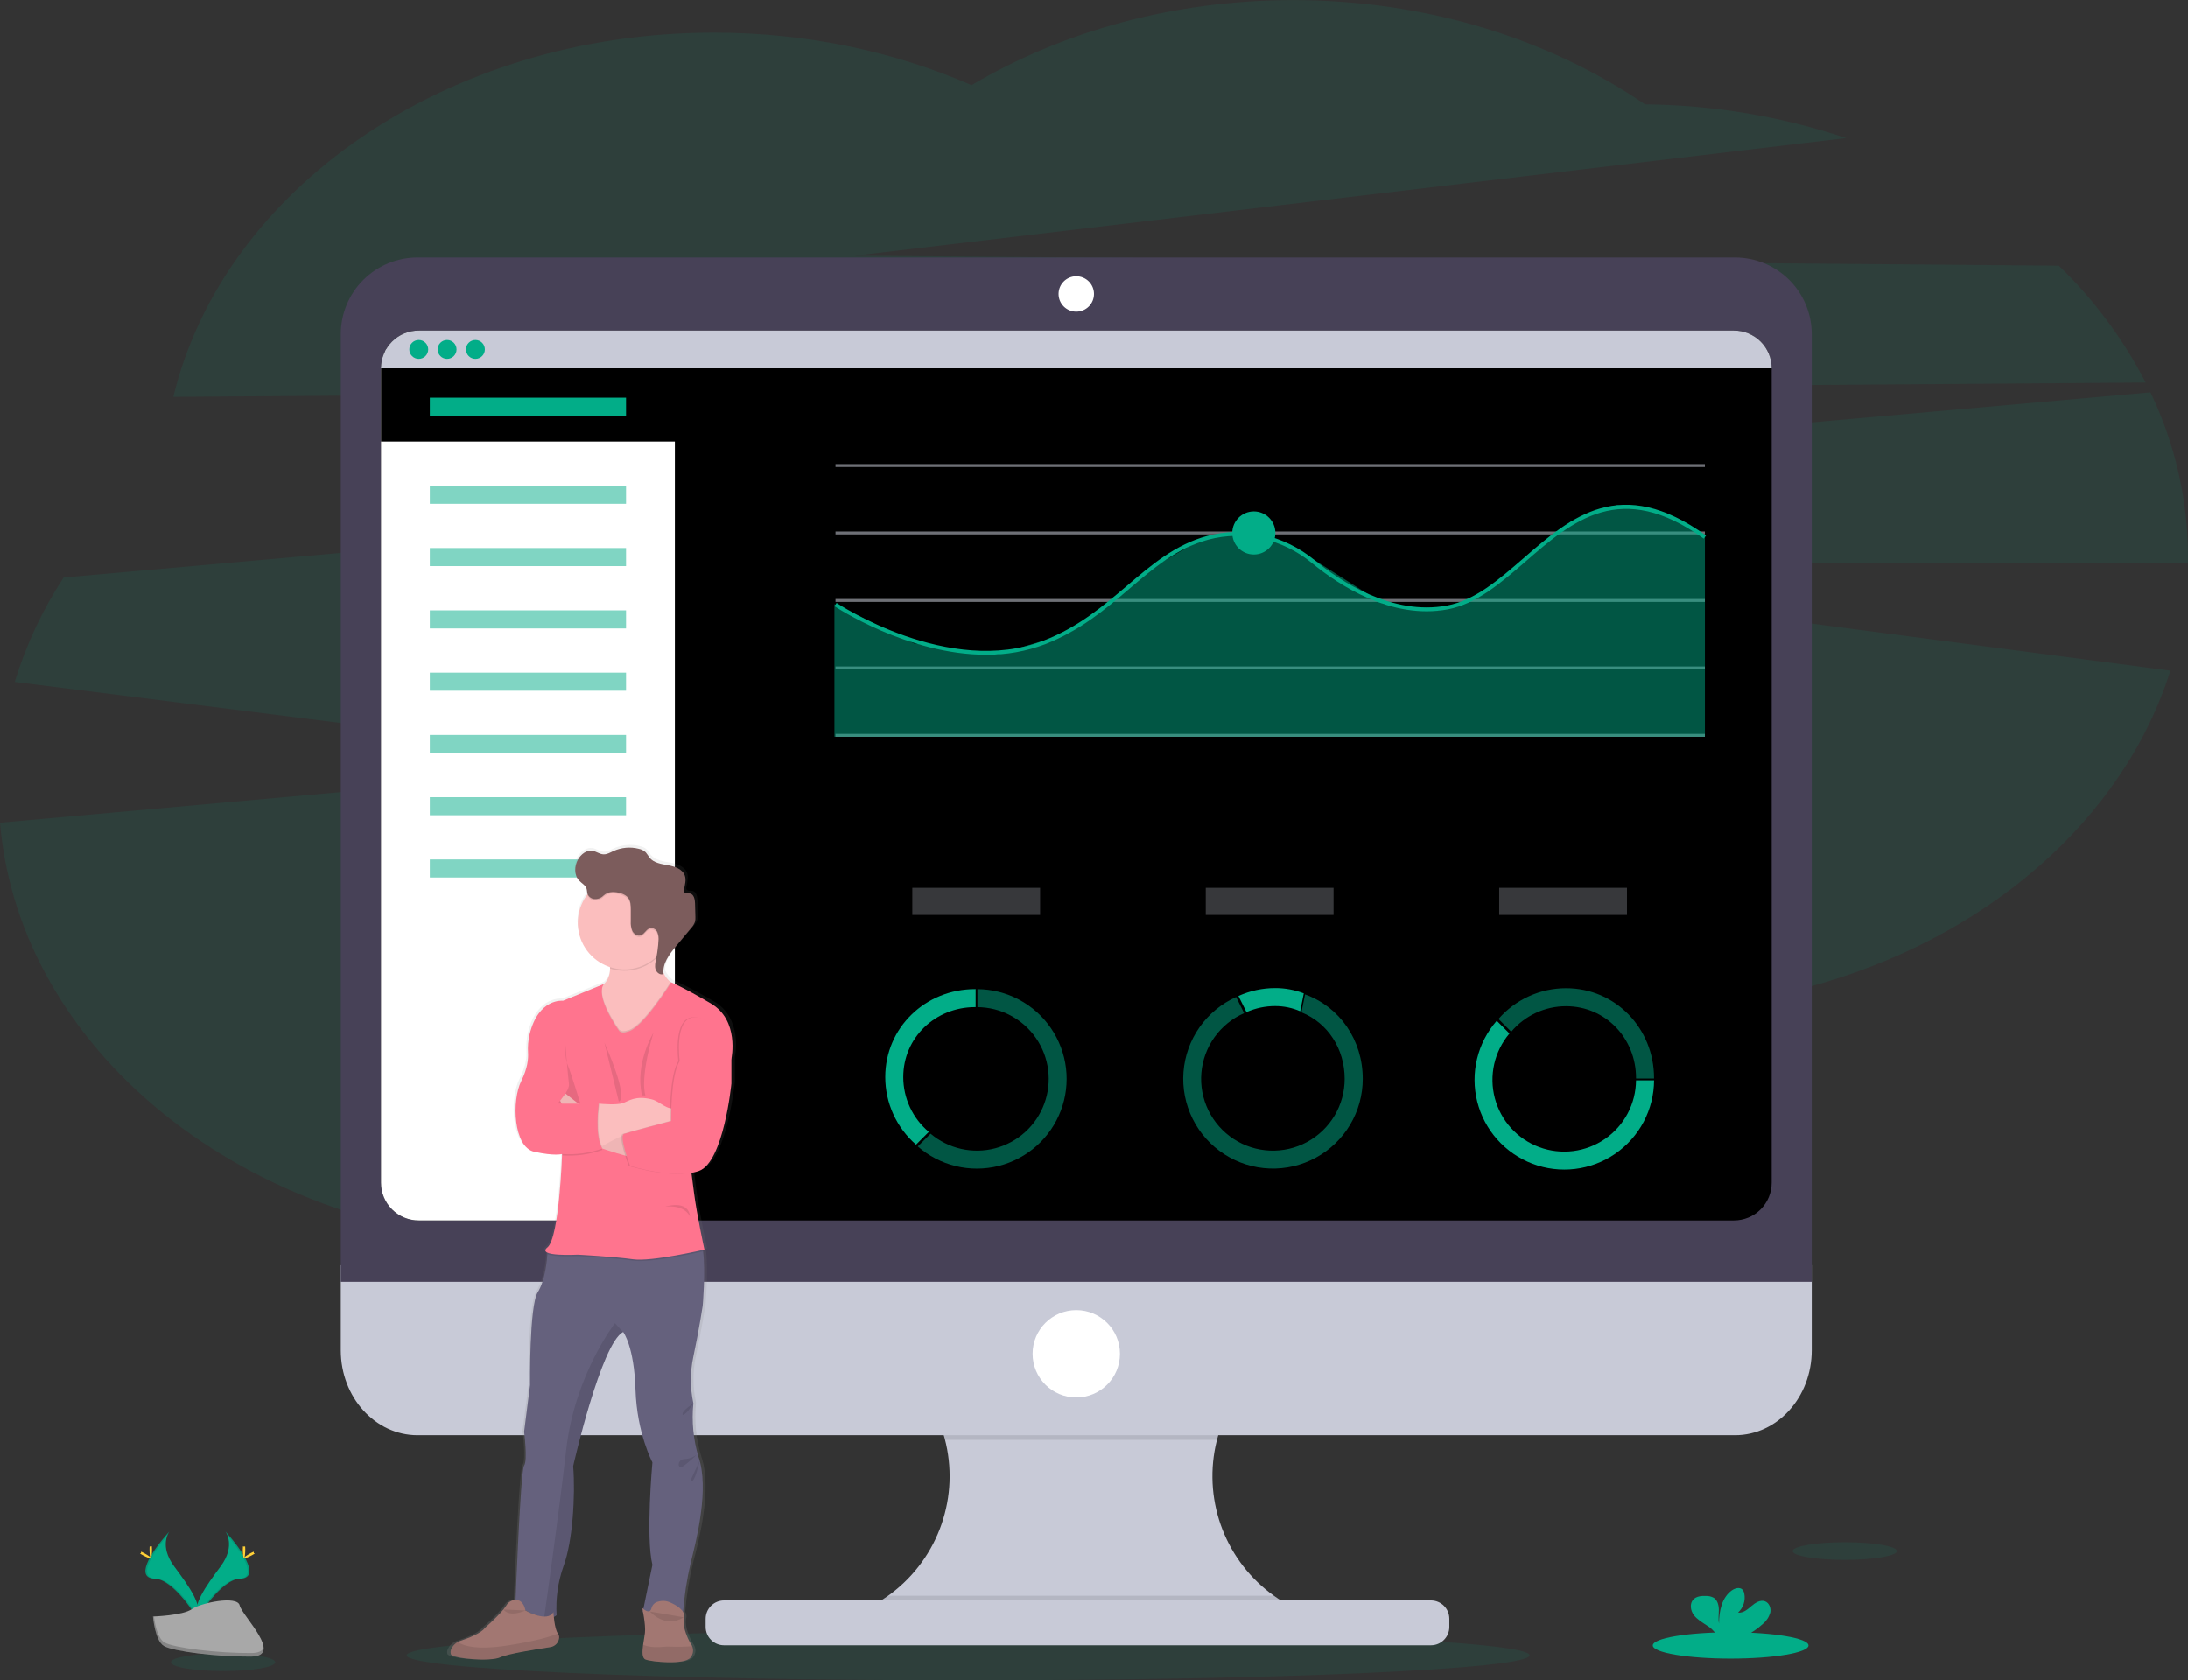 <svg width="565" height="434" viewBox="0 0 565 434" fill="none" xmlns="http://www.w3.org/2000/svg">
<rect x="0" y="0" width="565" height="434" fill="#333333" stroke="none"/>
<path opacity="0.1" d="M554.07 98.819C548.296 87.601 540.724 77.404 531.655 68.632L220.725 66.042L476.725 35.651C459.974 30.047 442.448 27.108 424.785 26.942C400.14 10.119 368.465 0.025 333.915 0.025C302.915 0.025 274.25 8.169 250.88 21.988C231.02 13.338 208.38 8.434 184.325 8.434C115.24 8.434 57.675 48.879 44.76 102.518L554.07 98.819Z" fill="#02AD88"/>
<path opacity="0.1" d="M565 143.804C564.979 129.106 561.668 114.6 555.31 101.348L16.43 149.163C10.96 157.5 6.709 166.576 3.805 176.115L170.68 197.142L0 212.471C5.135 273.194 66.715 321.138 141.94 321.138C179.805 321.138 214.21 308.99 239.705 289.177C265.28 309.364 300.015 321.778 338.29 321.778C395.075 321.778 444.09 294.446 466.915 254.931C512.705 242.642 548.275 211.796 560.45 173.205L349.415 145.538H565C565 144.958 565 144.383 565 143.804Z" fill="#02AD88"/>
<path opacity="0.1" d="M249.99 433.995C330.066 433.995 394.98 431.099 394.98 427.526C394.98 423.953 330.066 421.057 249.99 421.057C169.914 421.057 105 423.953 105 427.526C105 431.099 169.914 433.995 249.99 433.995Z" fill="#02AD88"/>
<path d="M336.045 416.147V420.057H220.42V416.882C227.472 414.27 233.589 409.624 237.999 403.534C242.409 397.443 244.912 390.181 245.192 382.668C245.472 375.154 243.516 367.726 239.572 361.324C235.628 354.922 229.873 349.835 223.035 346.705H335.26C328.576 349.765 322.923 354.698 318.986 360.906C315.05 367.114 312.999 374.331 313.082 381.681C313.165 389.031 315.379 396.2 319.454 402.317C323.53 408.435 329.293 413.239 336.045 416.147Z" fill="#C8CAD7"/>
<path opacity="0.1" d="M335.26 346.705C330.103 349.073 325.54 352.564 321.906 356.923C318.273 361.282 315.66 366.398 314.26 371.897H244.04C242.639 366.398 240.026 361.282 236.393 356.924C232.759 352.565 228.197 349.073 223.04 346.705H335.26Z" fill="black"/>
<path d="M88 326.787V348.735C88 360.853 96.87 370.677 107.815 370.677H448.025C458.97 370.677 467.84 360.853 467.84 348.735V326.787H88Z" fill="#C8CAD7"/>
<path opacity="0.1" d="M336.045 416.147V420.057H220.42V416.882C223.59 415.703 226.588 414.105 229.335 412.133H328.955C331.168 413.72 333.545 415.066 336.045 416.147Z" fill="black"/>
<path d="M369.505 413.352H186.96C184.337 413.352 182.21 415.479 182.21 418.102V420.187C182.21 422.81 184.337 424.936 186.96 424.936H369.505C372.128 424.936 374.255 422.81 374.255 420.187V418.102C374.255 415.479 372.128 413.352 369.505 413.352Z" fill="#C8CAD7"/>
<path d="M467.84 86.3C467.833 81.05 465.743 76.018 462.027 72.308C458.312 68.599 453.275 66.516 448.025 66.517H107.83C102.577 66.512 97.537 68.593 93.818 72.303C90.099 76.013 88.007 81.048 88 86.3V331.057H467.84V86.3Z" fill="#474157"/>
<path d="M457.5 95.139V305.45C457.501 306.731 457.249 308 456.759 309.183C456.269 310.367 455.55 311.442 454.644 312.348C453.738 313.254 452.663 313.973 451.479 314.463C450.295 314.953 449.026 315.204 447.745 315.204H108.135C106.854 315.204 105.585 314.953 104.401 314.463C103.217 313.973 102.142 313.254 101.236 312.348C100.33 311.442 99.611 310.367 99.121 309.183C98.631 308 98.379 306.731 98.38 305.45V95.139C98.38 92.552 99.408 90.071 101.237 88.242C103.067 86.413 105.548 85.385 108.135 85.385H447.72C449.003 85.382 450.274 85.632 451.461 86.12C452.647 86.609 453.726 87.327 454.634 88.233C455.542 89.139 456.263 90.216 456.755 91.401C457.247 92.586 457.5 93.856 457.5 95.139Z" fill="black"/>
<path d="M277.925 80.511C280.452 80.511 282.5 78.463 282.5 75.936C282.5 73.41 280.452 71.362 277.925 71.362C275.398 71.362 273.35 73.41 273.35 75.936C273.35 78.463 275.398 80.511 277.925 80.511Z" fill="white"/>
<path d="M277.925 360.928C284.155 360.928 289.205 355.879 289.205 349.65C289.205 343.421 284.155 338.371 277.925 338.371C271.695 338.371 266.645 343.421 266.645 349.65C266.645 355.879 271.695 360.928 277.925 360.928Z" fill="white"/>
<path d="M174.265 90.265V315.204H108.135C106.854 315.204 105.585 314.953 104.401 314.463C103.217 313.973 102.142 313.254 101.236 312.348C100.33 311.443 99.611 310.367 99.121 309.183C98.631 308 98.379 306.731 98.38 305.45V95.139L98.735 93.814L99.685 90.265H174.265Z" fill="white"/>
<path d="M182.75 93.814V114.062H98.38V95.139L98.735 93.814H182.75Z" fill="black"/>
<path d="M457.5 95.139H98.38C98.38 93.858 98.632 92.59 99.123 91.407C99.613 90.224 100.332 89.149 101.237 88.244C102.143 87.338 103.219 86.621 104.402 86.131C105.586 85.641 106.854 85.389 108.135 85.39H447.72C449.003 85.386 450.274 85.635 451.46 86.124C452.647 86.612 453.725 87.329 454.634 88.235C455.542 89.141 456.263 90.217 456.755 91.401C457.247 92.586 457.5 93.856 457.5 95.139Z" fill="#C8CAD7"/>
<path d="M108.135 92.704C109.483 92.704 110.575 91.612 110.575 90.264C110.575 88.917 109.483 87.825 108.135 87.825C106.787 87.825 105.695 88.917 105.695 90.264C105.695 91.612 106.787 92.704 108.135 92.704Z" fill="#02AD88"/>
<path d="M115.45 92.704C116.798 92.704 117.89 91.612 117.89 90.264C117.89 88.917 116.798 87.825 115.45 87.825C114.102 87.825 113.01 88.917 113.01 90.264C113.01 91.612 114.102 92.704 115.45 92.704Z" fill="#02AD88"/>
<path d="M122.765 92.704C124.113 92.704 125.205 91.612 125.205 90.264C125.205 88.917 124.113 87.825 122.765 87.825C121.417 87.825 120.325 88.917 120.325 90.264C120.325 91.612 121.417 92.704 122.765 92.704Z" fill="#02AD88"/>
<path d="M161.655 102.728H110.99V107.393H161.655V102.728Z" fill="#02AD88"/>
<path opacity="0.5" d="M161.655 125.476H110.99V130.14H161.655V125.476Z" fill="#02AD88"/>
<path opacity="0.5" d="M161.655 141.559H110.99V146.223H161.655V141.559Z" fill="#02AD88"/>
<path opacity="0.5" d="M161.655 157.642H110.99V162.306H161.655V157.642Z" fill="#02AD88"/>
<path opacity="0.5" d="M161.655 173.72H110.99V178.384H161.655V173.72Z" fill="#02AD88"/>
<path opacity="0.5" d="M161.655 189.803H110.99V194.468H161.655V189.803Z" fill="#02AD88"/>
<path opacity="0.5" d="M161.655 205.886H110.99V210.551H161.655V205.886Z" fill="#02AD88"/>
<path opacity="0.5" d="M161.655 221.964H110.99V226.629H161.655V221.964Z" fill="#02AD88"/>
<path opacity="0.5" d="M440.25 119.881H215.745V120.631H440.25V119.881Z" fill="#DCE0ED"/>
<path opacity="0.5" d="M440.25 137.294H215.745V138.044H440.25V137.294Z" fill="#DCE0ED"/>
<path opacity="0.5" d="M440.25 154.712H215.745V155.462H440.25V154.712Z" fill="#DCE0ED"/>
<path opacity="0.5" d="M440.25 172.125H215.745V172.875H440.25V172.125Z" fill="#DCE0ED"/>
<path opacity="0.5" d="M440.25 189.538H215.745V190.288H440.25V189.538Z" fill="#DCE0ED"/>
<path opacity="0.5" d="M440.255 190.283H215.47V156.037L236.085 166.196L257.42 169.086L276.14 163.441L298.725 145.928L310.085 139.369L318.39 137.769L326.335 138.194L339.405 144.648L357.165 155.962L371.105 157.757L382.16 153.947L405.585 134.76L417.545 130.495L430.06 132.43L440.255 138.314V190.283Z" fill="#02AD88"/>
<path d="M254.65 169.096C234.41 169.096 215.7 156.717 215.47 156.557L216.025 155.727C216.315 155.922 245.105 174.97 269.57 165.426C278.5 161.951 284.84 156.537 291 151.308C297.415 145.843 303.475 140.679 311.73 138.439C321.23 135.874 331.555 138.199 339.42 144.658C346.14 150.183 359.53 159.057 373.675 156.402C380.885 155.052 386.965 149.783 393.4 144.208C405.72 133.51 418.5 122.466 440.545 138.324L439.96 139.134C418.535 123.741 406.08 134.53 394.04 144.963C387.5 150.633 381.32 155.962 373.845 157.387C359.295 160.112 345.625 151.068 338.77 145.433C331.155 139.174 321.14 136.934 311.98 139.409C303.935 141.589 297.98 146.678 291.635 152.068C285.43 157.352 279.01 162.821 269.935 166.361C265.055 168.216 259.871 169.143 254.65 169.096Z" fill="#02AD88"/>
<path d="M323.775 143.233C326.848 143.233 329.34 140.742 329.34 137.669C329.34 134.596 326.848 132.105 323.775 132.105C320.702 132.105 318.21 134.596 318.21 137.669C318.21 140.742 320.702 143.233 323.775 143.233Z" fill="#02AD88"/>
<path d="M184.31 258.59C176.705 254.211 173.81 253.126 173.81 253.121L173.655 253.011C172.824 252.374 172.165 251.541 171.735 250.586C171.735 250.411 171.735 250.236 171.735 250.086V250.136C171.86 247.817 173.505 245.712 175.07 243.872C176.403 242.302 177.737 240.734 179.07 239.168C179.53 238.692 179.881 238.122 180.1 237.498C180.181 237.171 180.218 236.835 180.21 236.498C180.21 236.358 180.21 236.223 180.21 236.088C180.21 234.918 180.155 233.748 180.115 232.588C180.075 231.563 179.815 230.279 178.79 230.089C178.26 229.979 177.56 230.169 177.29 229.714C177.192 229.528 177.167 229.312 177.22 229.109C177.22 229.109 177.22 229.139 177.22 229.154C177.218 229.135 177.218 229.117 177.22 229.099C177.417 228.31 177.544 227.505 177.6 226.694C177.618 226.282 177.562 225.871 177.435 225.479C176.84 223.784 174.805 223.089 173.005 222.769C171.205 222.449 169.185 222.174 168.055 220.77C167.745 220.301 167.411 219.849 167.055 219.415C166.531 218.953 165.895 218.639 165.21 218.505C162.977 217.952 160.623 218.158 158.52 219.09C157.65 219.48 156.775 220 155.82 219.945C154.865 219.89 153.98 219.195 153 219.03C151.42 218.76 149.905 219.925 149.125 221.3C148.662 222.116 148.416 223.036 148.41 223.974C148.41 224.024 148.41 224.079 148.41 224.129C148.39 225.138 148.759 226.115 149.44 226.859C150.12 227.569 151.135 228.054 151.44 228.984C151.555 229.364 151.53 229.774 151.63 230.154C151.63 230.204 151.66 230.249 151.675 230.299L151.62 230.364C149.996 232.454 149.116 235.026 149.12 237.673C149.136 240.243 149.967 242.741 151.495 244.808C153.023 246.874 155.168 248.402 157.62 249.171C157.62 249.286 157.62 249.406 157.62 249.531C157.654 250.282 157.524 251.031 157.239 251.726C156.954 252.421 156.521 253.045 155.97 253.556L145.18 257.885C145.18 257.885 138.68 257.115 136.34 266.609C135.965 268.185 135.83 269.808 135.94 271.424C136.025 272.859 135.825 275.378 134.16 278.638C131.495 283.857 132.1 295.831 137.55 297.016C142.695 298.136 144.71 297.671 144.92 297.616V297.826C144.835 300.075 144.02 319.453 141.055 321.823C140.23 322.468 140.385 322.908 141.055 323.203C141.055 323.203 141.055 323.328 141.055 323.553C140.965 324.973 140.505 330.367 138.52 333.442C136.24 336.986 136.5 357.484 136.5 357.484L134.93 369.578C134.93 369.578 135.895 377.047 134.93 378.351C134.065 379.516 132.93 407.153 132.67 413.143H132.57C132.095 413.171 131.635 413.316 131.229 413.563C130.822 413.81 130.483 414.154 130.24 414.562C128.95 416.632 124.5 420.447 124.5 420.447C123.535 421.822 119.955 423.136 118.065 423.756C117.812 423.838 117.568 423.943 117.335 424.071C116.627 424.457 116.059 425.055 115.71 425.781C115.587 425.995 115.509 426.231 115.48 426.476C115.45 426.721 115.471 426.969 115.54 427.206C116.04 428.391 126.075 429.206 128.615 428.036C130.615 427.106 138.535 425.876 141.825 425.396C142.422 425.321 142.977 425.049 143.403 424.624C143.828 424.198 144.1 423.643 144.175 423.046C144.207 422.84 144.196 422.63 144.145 422.428C144.093 422.227 144.001 422.037 143.875 421.871C143.245 421.092 142.92 418.962 142.775 417.572C143.042 417.463 143.291 417.314 143.515 417.132C143.245 412.823 143.863 408.504 145.33 404.443C147.75 398.044 148.48 386.186 147.875 378.476C147.875 378.476 155.26 346.695 161.075 343.73C161.165 343.84 163.985 347.46 164.345 358.669C164.705 370.052 168.82 377.522 168.82 377.522C168.82 377.522 167.005 396.849 168.82 404.084L166.435 415.477C166.336 415.396 166.24 415.309 166.15 415.217C166.15 415.217 166.22 415.537 166.32 416.042L166.27 416.282L166.37 416.307C166.64 417.732 167.04 420.217 166.87 421.677C166.775 422.511 166.545 423.646 166.37 424.766C166.12 426.521 166.05 428.226 166.975 428.596C168.475 429.206 177.39 430.041 178.905 428.096C179.245 427.697 179.466 427.212 179.543 426.694C179.621 426.176 179.552 425.647 179.345 425.166C179.235 424.898 179.087 424.647 178.905 424.421C178.905 424.421 176.54 420.557 177.21 417.832C177.271 417.566 177.278 417.291 177.229 417.023C177.18 416.754 177.076 416.499 176.925 416.272C177.272 411.959 177.966 407.68 179 403.479C180.5 397.774 183.71 385.266 181.36 377.037C181.27 376.717 181.17 376.397 181.06 376.087C179.702 371.596 179.249 366.881 179.725 362.213C178.85 358.23 178.85 354.104 179.725 350.12C181.165 343.486 182.18 336.986 182.18 336.986C182.18 336.986 182.98 328.212 182.28 322.833L182.235 322.488L182.615 322.403C182.615 322.403 180.56 313.274 179.83 307.465C179.66 306.09 179.435 304.355 179.19 302.5C179.86 302.385 180.521 302.218 181.165 302C187.705 299.746 189.76 279.348 189.76 279.348V272.879C189.76 272.879 191.94 262.995 184.31 258.59ZM135.595 416.072L135.275 415.902L135.595 416.072Z" fill="url(#paint0_linear)"/>
<path d="M180.365 376.282C183.2 384.436 179.865 397.669 178.365 403.579C177.355 407.852 176.686 412.198 176.365 416.577C172.915 417.159 169.385 417.078 165.965 416.337L168.465 404.168C166.695 396.959 168.465 377.697 168.465 377.697C168.465 377.697 164.465 370.247 164.095 358.904C163.745 347.74 160.995 344.13 160.905 344.015C155.19 346.985 148 378.646 148 378.646C148.59 386.326 147.88 398.144 145.5 404.528C144.066 408.581 143.462 412.881 143.725 417.172C142.9 417.867 141.75 417.987 140.51 417.787C137.135 417.242 133.09 414.332 133.09 414.332C133.09 414.332 134.39 379.836 135.335 378.526C136.28 377.217 135.335 369.782 135.335 369.782L136.87 357.729C136.87 357.729 136.635 337.286 138.87 333.732C140.81 330.667 141.255 325.288 141.345 323.878C141.345 323.653 141.345 323.528 141.345 323.528L144.765 319.433C144.765 319.433 177.86 316.934 180.34 319.433C180.95 320.043 181.34 321.433 181.55 323.173C182.23 328.532 181.45 337.276 181.45 337.276C181.45 337.276 180.45 343.775 179.04 350.39C178.187 354.362 178.187 358.471 179.04 362.443C178.578 367.098 179.028 371.799 180.365 376.282Z" fill="#65617D"/>
<path d="M178.295 428.101C176.82 430.05 168.135 429.226 166.655 428.601C165.75 428.226 165.82 426.531 166.065 424.781C166.22 423.666 166.445 422.531 166.535 421.706C166.775 419.577 165.83 415.262 165.83 415.262C165.83 415.262 167.78 417.332 168.25 415.262C168.359 414.867 168.573 414.51 168.87 414.228C169.167 413.946 169.535 413.75 169.935 413.662C170.948 413.356 172.037 413.424 173.005 413.852C174.54 414.517 177.1 415.937 176.64 417.852C175.99 420.567 178.295 424.416 178.295 424.416C178.474 424.642 178.619 424.893 178.725 425.161C178.932 425.643 179.002 426.173 178.926 426.692C178.85 427.211 178.632 427.698 178.295 428.101Z" fill="#A27772"/>
<path opacity="0.1" d="M178.295 428.101C176.82 430.05 168.135 429.225 166.655 428.601C165.75 428.226 165.82 426.531 166.065 424.781C166.995 425.216 168.565 425.581 171.225 425.336C171.843 425.276 172.464 425.256 173.085 425.276C174.965 425.364 176.85 425.327 178.725 425.166C178.931 425.647 179 426.176 178.925 426.694C178.849 427.212 178.631 427.699 178.295 428.101Z" fill="black"/>
<path opacity="0.1" d="M148 378.646C148.59 386.325 147.88 398.144 145.5 404.528C144.066 408.581 143.462 412.881 143.725 417.172C142.9 417.867 141.75 417.987 140.51 417.787C141.225 412.787 144.26 391.325 146.21 374.362C148.425 355.039 158.795 341.746 158.795 341.746L160.865 344.02C155.19 346.985 148 378.646 148 378.646Z" fill="black"/>
<path d="M174.75 254.446L173.305 261.535L166.24 273.414L157.525 269.689C157.525 269.689 145.675 257.28 153.12 255.511C154.013 255.32 154.855 254.945 155.595 254.411C157.055 253.306 157.515 251.706 157.525 250.136C157.466 248.378 157.055 246.648 156.315 245.052L171.56 240.267C170.929 242.269 170.561 244.345 170.465 246.442C170.35 250.591 171.89 252.641 173.155 253.616C173.626 253.996 174.168 254.278 174.75 254.446Z" fill="#FBBEBE"/>
<path opacity="0.1" d="M171.56 240.267C170.929 242.269 170.561 244.345 170.465 246.442C168.92 248.275 166.864 249.605 164.559 250.263C162.254 250.921 159.805 250.877 157.525 250.136C157.466 248.377 157.055 246.648 156.315 245.052L171.56 240.267Z" fill="black"/>
<path d="M173.305 238.318C173.305 240.702 172.598 243.032 171.273 245.014C169.949 246.996 168.066 248.541 165.863 249.454C163.66 250.366 161.237 250.605 158.898 250.14C156.56 249.674 154.412 248.526 152.726 246.841C151.04 245.155 149.892 243.007 149.427 240.669C148.962 238.331 149.2 235.907 150.113 233.705C151.025 231.502 152.57 229.62 154.553 228.295C156.535 226.971 158.866 226.264 161.25 226.264C162.834 226.26 164.404 226.569 165.868 227.173C167.332 227.778 168.663 228.665 169.783 229.786C170.903 230.906 171.791 232.236 172.395 233.7C173 235.164 173.309 236.734 173.305 238.318Z" fill="#FBBEBE"/>
<path opacity="0.1" d="M174.75 254.446L173.305 261.535L166.24 273.413L157.525 269.689C157.525 269.689 145.675 257.28 153.12 255.511C154.013 255.32 154.855 254.945 155.595 254.411C154.25 258.105 159.8 265.789 159.8 265.789C160.445 266.739 161.93 266.144 161.93 266.144C165.5 265.604 172.085 255.326 173.155 253.616C173.626 253.996 174.168 254.278 174.75 254.446Z" fill="black"/>
<path opacity="0.1" d="M181.575 323.183C179.475 323.683 167.865 326.227 163.465 325.587C158.62 324.878 149.195 324.408 149.195 324.408C149.195 324.408 143.195 324.728 141.355 323.908C141.355 323.683 141.355 323.558 141.355 323.558L144.775 319.463C144.775 319.463 177.87 316.963 180.35 319.463C181 320.053 181.35 321.438 181.575 323.183Z" fill="black"/>
<path d="M159.8 266.144C159.8 266.144 153.565 257.51 155.915 254.146L145.38 258.465C145.38 258.465 139.04 257.695 136.755 267.154C136.389 268.728 136.256 270.347 136.36 271.959C136.445 273.384 136.25 275.893 134.625 279.143C132.025 284.342 132.625 296.281 137.935 297.461C143.245 298.641 145.145 298.051 145.145 298.051C145.145 298.051 144.435 319.678 141.365 322.158C138.295 324.638 149.2 324.048 149.2 324.048C149.2 324.048 158.62 324.548 163.465 325.233C168.31 325.917 181.9 322.733 181.9 322.733C181.9 322.733 179.9 313.634 179.18 307.845C178.46 302.055 176.82 289.727 176.82 289.727L188.875 273.399C188.875 273.399 191 263.53 183.555 259.16C176.11 254.791 173.305 253.711 173.305 253.711C173.305 253.711 165.805 265.894 161.925 266.484C161.925 266.494 160.445 267.094 159.8 266.144Z" fill="#FF748E"/>
<path opacity="0.1" d="M145.97 269.574C145.97 269.574 145.855 273.474 146.565 275.008C147.275 276.543 149.87 285.052 149.87 285.052H143.965C143.965 285.052 147.155 281.628 146.92 279.973C146.685 278.318 145.97 269.574 145.97 269.574Z" fill="black"/>
<path d="M163.465 298.991C163.465 298.991 150.415 295.801 149.2 293.086C147.985 290.372 144.63 284.282 144.63 284.282L146.005 282.427L152.355 287.427C152.355 287.427 159.92 293.426 163.465 294.046C167.01 294.666 163.465 298.991 163.465 298.991Z" fill="#FBBEBE"/>
<path opacity="0.05" d="M163.465 298.991C163.465 298.991 150.415 295.801 149.2 293.086C147.985 290.372 144.63 284.282 144.63 284.282L146.005 282.427L152.355 287.427C152.355 287.427 159.92 293.426 163.465 294.046C167.01 294.666 163.465 298.991 163.465 298.991Z" fill="black"/>
<path d="M174.75 283.637V290.716H173.61C167.987 290.717 162.457 292.148 157.54 294.876L155.41 296.056L154.835 296.376L151.17 288.127L154.6 285.052H154.775C155.615 285.132 159.24 285.432 160.775 284.917C162.31 284.402 164.05 282.847 168.345 283.947C170.465 284.487 172.27 286.862 174.345 286.122L174.75 283.637Z" fill="#FBBEBE"/>
<path opacity="0.1" d="M186.155 270.754L188.52 273.414V279.853C188.52 279.853 186.52 300.18 180.13 302.425C173.74 304.67 162.355 301.125 162.355 301.125C162.355 301.125 159.41 293.326 160.785 292.851C162.16 292.376 172.955 289.532 172.955 289.532C172.955 289.532 172.8 277.608 175.165 274.063C175.165 274.063 173.63 262.955 178.945 262.72C184.26 262.485 186.155 270.754 186.155 270.754Z" fill="black"/>
<path d="M186.5 270.754L188.865 273.414V279.853C188.865 279.853 186.865 300.18 180.47 302.425C174.075 304.67 162.7 301.125 162.7 301.125C162.7 301.125 159.755 293.326 161.13 292.851C162.505 292.376 173.295 289.532 173.295 289.532C173.295 289.532 173.145 277.608 175.51 274.063C175.51 274.063 173.97 262.955 179.29 262.72C184.61 262.485 186.5 270.754 186.5 270.754Z" fill="#FF748E"/>
<path opacity="0.1" d="M170 243.437C170.105 242.66 170.012 241.869 169.73 241.137C169.582 240.776 169.318 240.473 168.979 240.278C168.641 240.082 168.247 240.005 167.86 240.057C166.86 240.292 166.41 241.607 165.42 241.922C164.585 242.187 163.67 241.597 163.27 240.817C162.935 240.004 162.795 239.124 162.86 238.248C162.86 237.248 162.86 236.273 162.86 235.283C162.86 234.208 162.825 233.048 162.16 232.203C161.335 231.153 159.4 230.703 158.11 230.738C157.249 230.747 156.423 231.079 155.795 231.668C155.48 231.986 155.097 232.228 154.676 232.379C154.255 232.53 153.805 232.584 153.36 232.538C152.968 232.478 152.6 232.308 152.3 232.048C152 231.788 151.78 231.448 151.665 231.068C151.663 231.055 151.663 231.042 151.665 231.028C152.67 229.7 153.938 228.595 155.392 227.782C156.845 226.968 158.451 226.465 160.108 226.303C161.766 226.141 163.439 226.325 165.022 226.841C166.605 227.358 168.063 228.197 169.306 229.306C170.548 230.415 171.548 231.769 172.241 233.283C172.934 234.797 173.306 236.438 173.333 238.103C173.36 239.768 173.042 241.42 172.399 242.956C171.755 244.492 170.801 245.878 169.595 247.026C169.795 245.838 169.93 244.64 170 243.437Z" fill="black"/>
<path d="M153.355 232.183C152.962 232.122 152.595 231.952 152.294 231.692C151.994 231.432 151.772 231.093 151.655 230.713C151.56 230.333 151.585 229.924 151.47 229.549C151.195 228.619 150.205 228.134 149.54 227.429C148.21 226.019 148.295 223.694 149.235 221.994C150 220.625 151.475 219.47 153.02 219.735C153.975 219.905 154.8 220.585 155.77 220.645C156.74 220.705 157.555 220.185 158.405 219.795C160.453 218.867 162.756 218.663 164.935 219.215C165.606 219.348 166.228 219.661 166.735 220.12C167.079 220.552 167.4 221.003 167.695 221.47C168.795 222.874 170.77 223.149 172.525 223.469C174.28 223.789 176.27 224.469 176.845 226.174C177.23 227.294 176.845 228.509 176.64 229.674C176.564 229.912 176.58 230.171 176.685 230.398C176.96 230.853 177.645 230.663 178.185 230.768C179.185 230.978 179.435 232.268 179.47 233.268C179.517 234.428 179.548 235.595 179.565 236.768C179.594 237.202 179.561 237.638 179.465 238.063C179.249 238.668 178.909 239.222 178.465 239.687L174.56 244.377C172.83 246.457 170.995 248.876 171.34 251.561C170.52 251.926 169.55 251.221 169.28 250.361C169.01 249.501 169.225 248.581 169.41 247.702C169.724 246.18 169.93 244.638 170.025 243.087C170.13 242.308 170.038 241.516 169.755 240.782C169.606 240.42 169.341 240.118 169.002 239.923C168.662 239.727 168.268 239.65 167.88 239.702C166.88 239.937 166.435 241.252 165.445 241.567C164.61 241.837 163.695 241.242 163.295 240.462C162.963 239.649 162.822 238.769 162.885 237.893V234.928C162.885 233.853 162.85 232.693 162.185 231.848C161.365 230.798 159.425 230.348 158.135 230.383C157.274 230.392 156.448 230.724 155.82 231.313C155.501 231.635 155.114 231.88 154.687 232.031C154.26 232.182 153.805 232.234 153.355 232.183Z" fill="#7C5C5C"/>
<path opacity="0.1" d="M156.075 269.279L159.78 284.477C159.78 284.477 162.695 284.462 156.075 269.279Z" fill="black"/>
<path opacity="0.1" d="M168.725 266.734C168.725 266.734 163.875 274.673 165.77 282.877L166.67 282.942C166.67 282.942 165.06 279.143 168.725 266.734Z" fill="black"/>
<path opacity="0.1" d="M171.795 311.644C171.795 311.644 177.745 309.674 178.18 314.244C178.18 314.244 177.055 311.109 171.795 311.644Z" fill="black"/>
<path opacity="0.1" d="M154.6 285.407C154.6 285.407 153.42 293.681 155.545 296.991C152.211 298.165 148.672 298.647 145.145 298.406L144.435 285.407H154.6Z" fill="black"/>
<path opacity="0.1" d="M155.41 296.056L154.835 296.376L151.17 288.127L154.6 285.052H154.775C154.72 285.452 153.765 292.556 155.41 296.056Z" fill="black"/>
<path d="M154.6 285.052C154.6 285.052 153.42 293.326 155.545 296.636C152.211 297.81 148.672 298.292 145.145 298.051L141.01 285.052H154.6Z" fill="#FF748E"/>
<path d="M144.375 423.071C144.307 423.661 144.044 424.211 143.629 424.635C143.213 425.058 142.668 425.332 142.08 425.411C138.875 425.911 131.14 427.111 129.19 428.041C126.69 429.226 116.9 428.396 116.425 427.216C116.358 426.979 116.339 426.731 116.368 426.486C116.397 426.242 116.474 426.006 116.595 425.791C116.824 425.321 117.145 424.901 117.539 424.558C117.933 424.214 118.393 423.953 118.89 423.791C120.74 423.171 124.23 421.866 125.17 420.497C125.17 420.497 129.52 416.687 130.76 414.632C130.993 414.227 131.322 413.885 131.719 413.639C132.116 413.392 132.568 413.247 133.035 413.217C134.07 413.167 135.22 413.692 135.695 415.957C135.695 415.957 141.365 419.192 142.9 416.357C142.9 416.357 143.135 420.712 144.075 421.906C144.199 422.071 144.29 422.259 144.341 422.459C144.393 422.659 144.404 422.867 144.375 423.071Z" fill="#A27772"/>
<path opacity="0.1" d="M144.375 423.071C144.307 423.661 144.044 424.211 143.629 424.635C143.213 425.058 142.668 425.331 142.08 425.411C138.875 425.911 131.14 427.111 129.19 428.041C126.69 429.226 116.9 428.396 116.425 427.216C116.358 426.979 116.339 426.731 116.368 426.486C116.397 426.242 116.474 426.006 116.595 425.791C116.932 425.072 117.486 424.477 118.18 424.091C119.78 425.151 123.33 426.191 131.14 424.971C138.59 423.806 142.275 422.666 144.075 421.891C144.201 422.058 144.293 422.248 144.344 422.451C144.396 422.654 144.406 422.864 144.375 423.071Z" fill="black"/>
<g opacity="0.1">
<path opacity="0.1" d="M176.625 229.834C176.627 229.814 176.627 229.793 176.625 229.774C176.859 228.899 176.981 227.999 176.99 227.094C176.915 227.818 176.793 228.536 176.625 229.244C176.58 229.438 176.58 229.639 176.625 229.834Z" fill="black"/>
<path opacity="0.1" d="M169.73 240.892C169.915 241.319 170.014 241.777 170.02 242.242C170.074 241.601 169.974 240.957 169.73 240.362C169.581 240 169.316 239.697 168.977 239.501C168.638 239.304 168.243 239.226 167.855 239.277C166.855 239.512 166.41 240.832 165.42 241.147C164.585 241.412 163.67 240.817 163.27 240.037C162.933 239.225 162.792 238.345 162.86 237.468C162.86 236.468 162.86 235.493 162.86 234.508C162.86 233.433 162.825 232.273 162.16 231.428C161.335 230.373 159.4 229.929 158.105 229.959C157.245 229.968 156.42 230.302 155.795 230.893C155.479 231.21 155.097 231.452 154.675 231.601C154.254 231.751 153.805 231.805 153.36 231.758C152.966 231.7 152.597 231.531 152.296 231.271C151.995 231.01 151.774 230.67 151.66 230.288C151.56 229.909 151.59 229.504 151.475 229.124C151.2 228.194 150.21 227.714 149.545 227.009C148.925 226.321 148.57 225.435 148.545 224.509C148.498 225.056 148.562 225.606 148.734 226.127C148.906 226.648 149.182 227.128 149.545 227.539C150.21 228.244 151.2 228.729 151.475 229.659C151.59 230.034 151.56 230.443 151.66 230.823C151.777 231.203 151.998 231.543 152.299 231.803C152.599 232.063 152.967 232.233 153.36 232.293C153.805 232.339 154.255 232.285 154.676 232.134C155.097 231.984 155.48 231.741 155.795 231.423C156.423 230.841 157.244 230.511 158.1 230.498C159.395 230.458 161.33 230.918 162.155 231.968C162.82 232.813 162.85 233.968 162.855 235.048C162.855 236.048 162.855 237.023 162.855 238.008C162.787 238.886 162.927 239.768 163.265 240.582C163.665 241.362 164.58 241.952 165.415 241.687C166.415 241.372 166.84 240.057 167.85 239.817C168.238 239.766 168.632 239.843 168.972 240.037C169.311 240.231 169.578 240.532 169.73 240.892Z" fill="black"/>
<path opacity="0.1" d="M179.445 237.638C179.228 238.244 178.888 238.799 178.445 239.267C177.138 240.827 175.837 242.389 174.54 243.952C172.9 245.927 171.16 248.211 171.285 250.731C171.405 248.421 173.015 246.322 174.54 244.487L178.445 239.797C178.888 239.331 179.228 238.778 179.445 238.173C179.541 237.746 179.575 237.309 179.545 236.873C179.542 237.131 179.509 237.388 179.445 237.638Z" fill="black"/>
<path opacity="0.1" d="M169.255 249.941C169.191 249.735 169.15 249.522 169.135 249.306C169.102 249.699 169.143 250.094 169.255 250.471C169.52 251.331 170.495 252.036 171.315 251.671C171.315 251.496 171.28 251.321 171.275 251.171C170.465 251.496 169.5 250.781 169.255 249.941Z" fill="black"/>
</g>
<path opacity="0.1" d="M130 415.687C130 415.687 131.235 417.857 135.715 415.942L130 415.687Z" fill="black"/>
<path opacity="0.1" d="M167.825 416.207C167.825 416.207 171.69 420.752 176.555 417.707L167.825 416.207Z" fill="black"/>
<path opacity="0.1" d="M179.065 362.453C179.065 362.453 176.335 364.158 176.245 365.133C176.155 366.108 177.655 364.423 177.655 364.423L179.065 362.453Z" fill="black"/>
<path opacity="0.1" d="M180.14 375.522C179.193 376.313 178.013 376.773 176.78 376.832C174.74 376.922 174.91 379.581 176.245 378.781C177.58 377.981 180.14 375.522 180.14 375.522Z" fill="black"/>
<path opacity="0.1" d="M180.66 377.227C180.66 377.227 179.35 383.656 178.285 382.416L180.66 377.227Z" fill="black"/>
<g opacity="0.5">
<path opacity="0.5" d="M268.585 229.299H235.585V236.298H268.585V229.299Z" fill="#DCE0ED"/>
<path opacity="0.5" d="M344.36 229.299H311.36V236.298H344.36V229.299Z" fill="#DCE0ED"/>
<path opacity="0.5" d="M420.135 229.299H387.135V236.298H420.135V229.299Z" fill="#DCE0ED"/>
</g>
<path opacity="0.1" d="M476.365 402.874C483.801 402.874 489.83 401.855 489.83 400.599C489.83 399.343 483.801 398.324 476.365 398.324C468.928 398.324 462.9 399.343 462.9 400.599C462.9 401.855 468.928 402.874 476.365 402.874Z" fill="#02AD88"/>
<path opacity="0.1" d="M57.61 431.595C65.046 431.595 71.075 430.577 71.075 429.321C71.075 428.064 65.046 427.046 57.61 427.046C50.173 427.046 44.145 428.064 44.145 429.321C44.145 430.577 50.173 431.595 57.61 431.595Z" fill="#02AD88"/>
<path d="M446.895 428.376C457.999 428.376 467 426.854 467 424.976C467 423.098 457.999 421.576 446.895 421.576C435.791 421.576 426.79 423.098 426.79 424.976C426.79 426.854 435.791 428.376 446.895 428.376Z" fill="#02AD88"/>
<path d="M455.205 419.422C456.123 418.674 456.791 417.664 457.12 416.527C457.37 415.377 456.88 414.002 455.785 413.582C454.555 413.112 453.24 413.962 452.24 414.827C451.24 415.692 450.105 416.667 448.8 416.487C449.47 415.879 449.971 415.107 450.255 414.248C450.539 413.389 450.596 412.47 450.42 411.583C450.364 411.215 450.208 410.869 449.97 410.583C449.285 409.853 448.05 410.163 447.23 410.738C444.63 412.567 443.905 416.097 443.89 419.277C443.63 418.132 443.85 416.937 443.845 415.777C443.84 414.617 443.515 413.277 442.525 412.662C441.911 412.334 441.221 412.172 440.525 412.193C439.355 412.148 438.05 412.263 437.255 413.117C436.255 414.182 436.52 415.962 437.38 417.117C438.24 418.272 439.56 419.017 440.765 419.827C441.733 420.405 442.56 421.192 443.185 422.131C443.256 422.264 443.315 422.403 443.36 422.546H450.69C452.328 421.711 453.847 420.66 455.205 419.422Z" fill="#02AD88"/>
<path d="M58.225 395.574C58.225 395.574 60.975 399.169 56.96 404.573C52.945 409.978 49.635 414.572 50.96 417.957C50.96 417.957 57.02 407.883 61.96 407.743C66.9 407.603 63.65 401.634 58.225 395.574Z" fill="#02AD88"/>
<path opacity="0.1" d="M58.225 395.574C58.466 395.923 58.656 396.303 58.79 396.704C63.6 402.354 66.16 407.628 61.535 407.758C57.23 407.883 52.065 415.582 50.825 417.527C50.866 417.678 50.914 417.826 50.97 417.972C50.97 417.972 57.03 407.898 61.97 407.758C66.91 407.618 63.65 401.634 58.225 395.574Z" fill="black"/>
<path d="M63.33 400.154C63.33 401.419 63.19 402.444 63.015 402.444C62.84 402.444 62.7 401.444 62.7 400.154C62.7 398.864 62.875 399.484 63.05 399.484C63.225 399.484 63.33 398.889 63.33 400.154Z" fill="#FFD037"/>
<path d="M65.085 401.664C63.975 402.269 63.005 402.634 62.925 402.479C62.845 402.324 63.67 401.709 64.78 401.104C65.89 400.499 65.455 400.939 65.535 401.104C65.615 401.269 66.195 401.059 65.085 401.664Z" fill="#FFD037"/>
<path d="M43.72 395.574C43.72 395.574 40.97 399.169 44.985 404.573C49 409.978 52.31 414.572 50.985 417.957C50.985 417.957 44.93 407.883 39.985 407.743C35.04 407.603 38.295 401.634 43.72 395.574Z" fill="#02AD88"/>
<path opacity="0.1" d="M43.72 395.574C43.48 395.923 43.289 396.303 43.155 396.704C38.345 402.354 35.785 407.628 40.41 407.758C44.715 407.883 49.88 415.582 51.12 417.527C51.08 417.678 51.03 417.827 50.97 417.972C50.97 417.972 44.915 407.898 39.97 407.758C35.025 407.618 38.295 401.634 43.72 395.574Z" fill="black"/>
<path d="M38.61 400.154C38.61 401.419 38.755 402.444 38.93 402.444C39.105 402.444 39.245 401.444 39.245 400.154C39.245 398.864 39.07 399.484 38.895 399.484C38.72 399.484 38.61 398.889 38.61 400.154Z" fill="#FFD037"/>
<path d="M36.86 401.664C37.97 402.269 38.935 402.634 39.02 402.479C39.105 402.324 38.275 401.709 37.165 401.104C36.055 400.499 36.49 400.939 36.405 401.104C36.32 401.269 35.75 401.059 36.86 401.664Z" fill="#FFD037"/>
<path d="M39.5 417.502C39.5 417.502 47.18 417.262 49.5 415.617C51.82 413.972 61.315 411.998 61.89 414.642C62.465 417.287 73.43 427.786 64.76 427.856C56.09 427.926 44.615 426.506 42.305 425.101C39.995 423.696 39.5 417.502 39.5 417.502Z" fill="#A8A8A8"/>
<path opacity="0.2" d="M64.895 426.936C56.225 427.006 44.745 425.586 42.435 424.181C40.68 423.106 39.975 419.262 39.745 417.492H39.485C39.485 417.492 39.985 423.681 42.285 425.091C44.585 426.501 56.07 427.916 64.74 427.846C67.24 427.846 68.105 426.936 68.06 425.616C67.71 426.426 66.755 426.921 64.895 426.936Z" fill="black"/>
<path d="M233.25 278.178C233.25 267.959 241.565 260.11 251.79 260.11H251.935V255.461H251.79C239 255.461 228.6 265.394 228.6 278.178C228.6 281.485 229.309 284.754 230.679 287.764C232.05 290.774 234.05 293.455 236.545 295.626L239.84 292.331C237.776 290.595 236.117 288.429 234.978 285.984C233.84 283.539 233.25 280.875 233.25 278.178Z" fill="#02AD88"/>
<path opacity="0.5" d="M252.4 255.466V260.115C255.378 260.135 258.307 260.872 260.939 262.263C263.571 263.655 265.83 265.66 267.523 268.109C269.216 270.558 270.294 273.379 270.666 276.333C271.038 279.287 270.693 282.287 269.659 285.079C268.626 287.872 266.935 290.374 264.73 292.374C262.524 294.374 259.869 295.814 256.989 296.571C254.11 297.328 251.09 297.38 248.186 296.723C245.281 296.066 242.578 294.719 240.305 292.796L237 296.091C239.816 298.553 243.186 300.297 246.823 301.174C250.459 302.051 254.254 302.035 257.883 301.127C261.512 300.219 264.867 298.447 267.662 295.961C270.458 293.475 272.61 290.35 273.935 286.852C275.26 283.355 275.719 279.588 275.272 275.875C274.825 272.161 273.486 268.611 271.369 265.527C269.252 262.443 266.421 259.917 263.116 258.165C259.811 256.413 256.131 255.487 252.39 255.466H252.4Z" fill="#02AD88"/>
<path opacity="0.5" d="M404.4 259.875C414.62 259.875 422.47 268.189 422.47 278.413C422.47 278.458 422.47 278.508 422.47 278.558H427.12C427.12 278.508 427.12 278.458 427.12 278.413C427.12 265.629 417.185 255.226 404.4 255.226C401.092 255.225 397.823 255.933 394.813 257.304C391.802 258.674 389.121 260.674 386.95 263.17L390.245 266.464C391.981 264.401 394.148 262.742 396.593 261.603C399.038 260.465 401.703 259.875 404.4 259.875Z" fill="#02AD88"/>
<path d="M427.115 279.023H422.465C422.445 282 421.708 284.929 420.317 287.561C418.925 290.193 416.92 292.451 414.47 294.144C412.021 295.837 409.2 296.915 406.245 297.287C403.291 297.659 400.29 297.313 397.498 296.28C394.705 295.247 392.203 293.556 390.202 291.351C388.202 289.146 386.762 286.491 386.005 283.612C385.247 280.732 385.195 277.713 385.852 274.809C386.51 271.905 387.857 269.202 389.78 266.929L386.5 263.635C384.038 266.45 382.294 269.82 381.417 273.456C380.539 277.092 380.556 280.887 381.463 284.515C382.371 288.144 384.144 291.499 386.63 294.294C389.116 297.088 392.241 299.24 395.739 300.565C399.238 301.89 403.005 302.349 406.719 301.902C410.433 301.455 413.983 300.117 417.068 298C420.152 295.883 422.678 293.052 424.43 289.747C426.182 286.443 427.109 282.763 427.13 279.023H427.115Z" fill="#02AD88"/>
<path opacity="0.5" d="M337 256.825L336.075 261.455C342.88 264.2 347.23 270.869 347.23 278.643C347.231 281.984 346.329 285.263 344.619 288.133C342.909 291.003 340.455 293.358 337.517 294.948C334.578 296.538 331.265 297.304 327.926 297.165C324.588 297.027 321.349 295.989 318.553 294.161C315.756 292.332 313.506 289.783 312.04 286.781C310.574 283.779 309.946 280.436 310.224 277.107C310.502 273.778 311.675 270.586 313.618 267.868C315.562 265.151 318.204 263.009 321.265 261.67L319.205 257.495C315.405 259.206 312.136 261.909 309.743 265.32C307.35 268.731 305.921 272.725 305.606 276.879C305.291 281.034 306.103 285.197 307.955 288.93C309.807 292.663 312.631 295.827 316.13 298.091C319.629 300.354 323.673 301.632 327.838 301.791C332.002 301.949 336.132 300.982 339.793 298.992C343.454 297.001 346.511 294.061 348.641 290.48C350.772 286.899 351.898 282.81 351.9 278.643C351.9 268.609 345.96 260.05 337 256.825Z" fill="#02AD88"/>
<path d="M329.295 259.84C331.516 259.839 333.713 260.295 335.75 261.18L336.675 256.555C334.32 255.649 331.818 255.186 329.295 255.191C326.019 255.19 322.781 255.887 319.795 257.235L321.875 261.4C324.213 260.369 326.74 259.838 329.295 259.84Z" fill="#02AD88"/>
<defs>
<linearGradient id="paint0_linear" x1="152.75" y1="429.321" x2="152.75" y2="218.185" gradientUnits="userSpaceOnUse">
<stop stop-color="#808080" stop-opacity="0.25"/>
<stop offset="0.54" stop-color="#808080" stop-opacity="0.12"/>
<stop offset="1" stop-color="#808080" stop-opacity="0.1"/>
</linearGradient>
</defs>
</svg>
